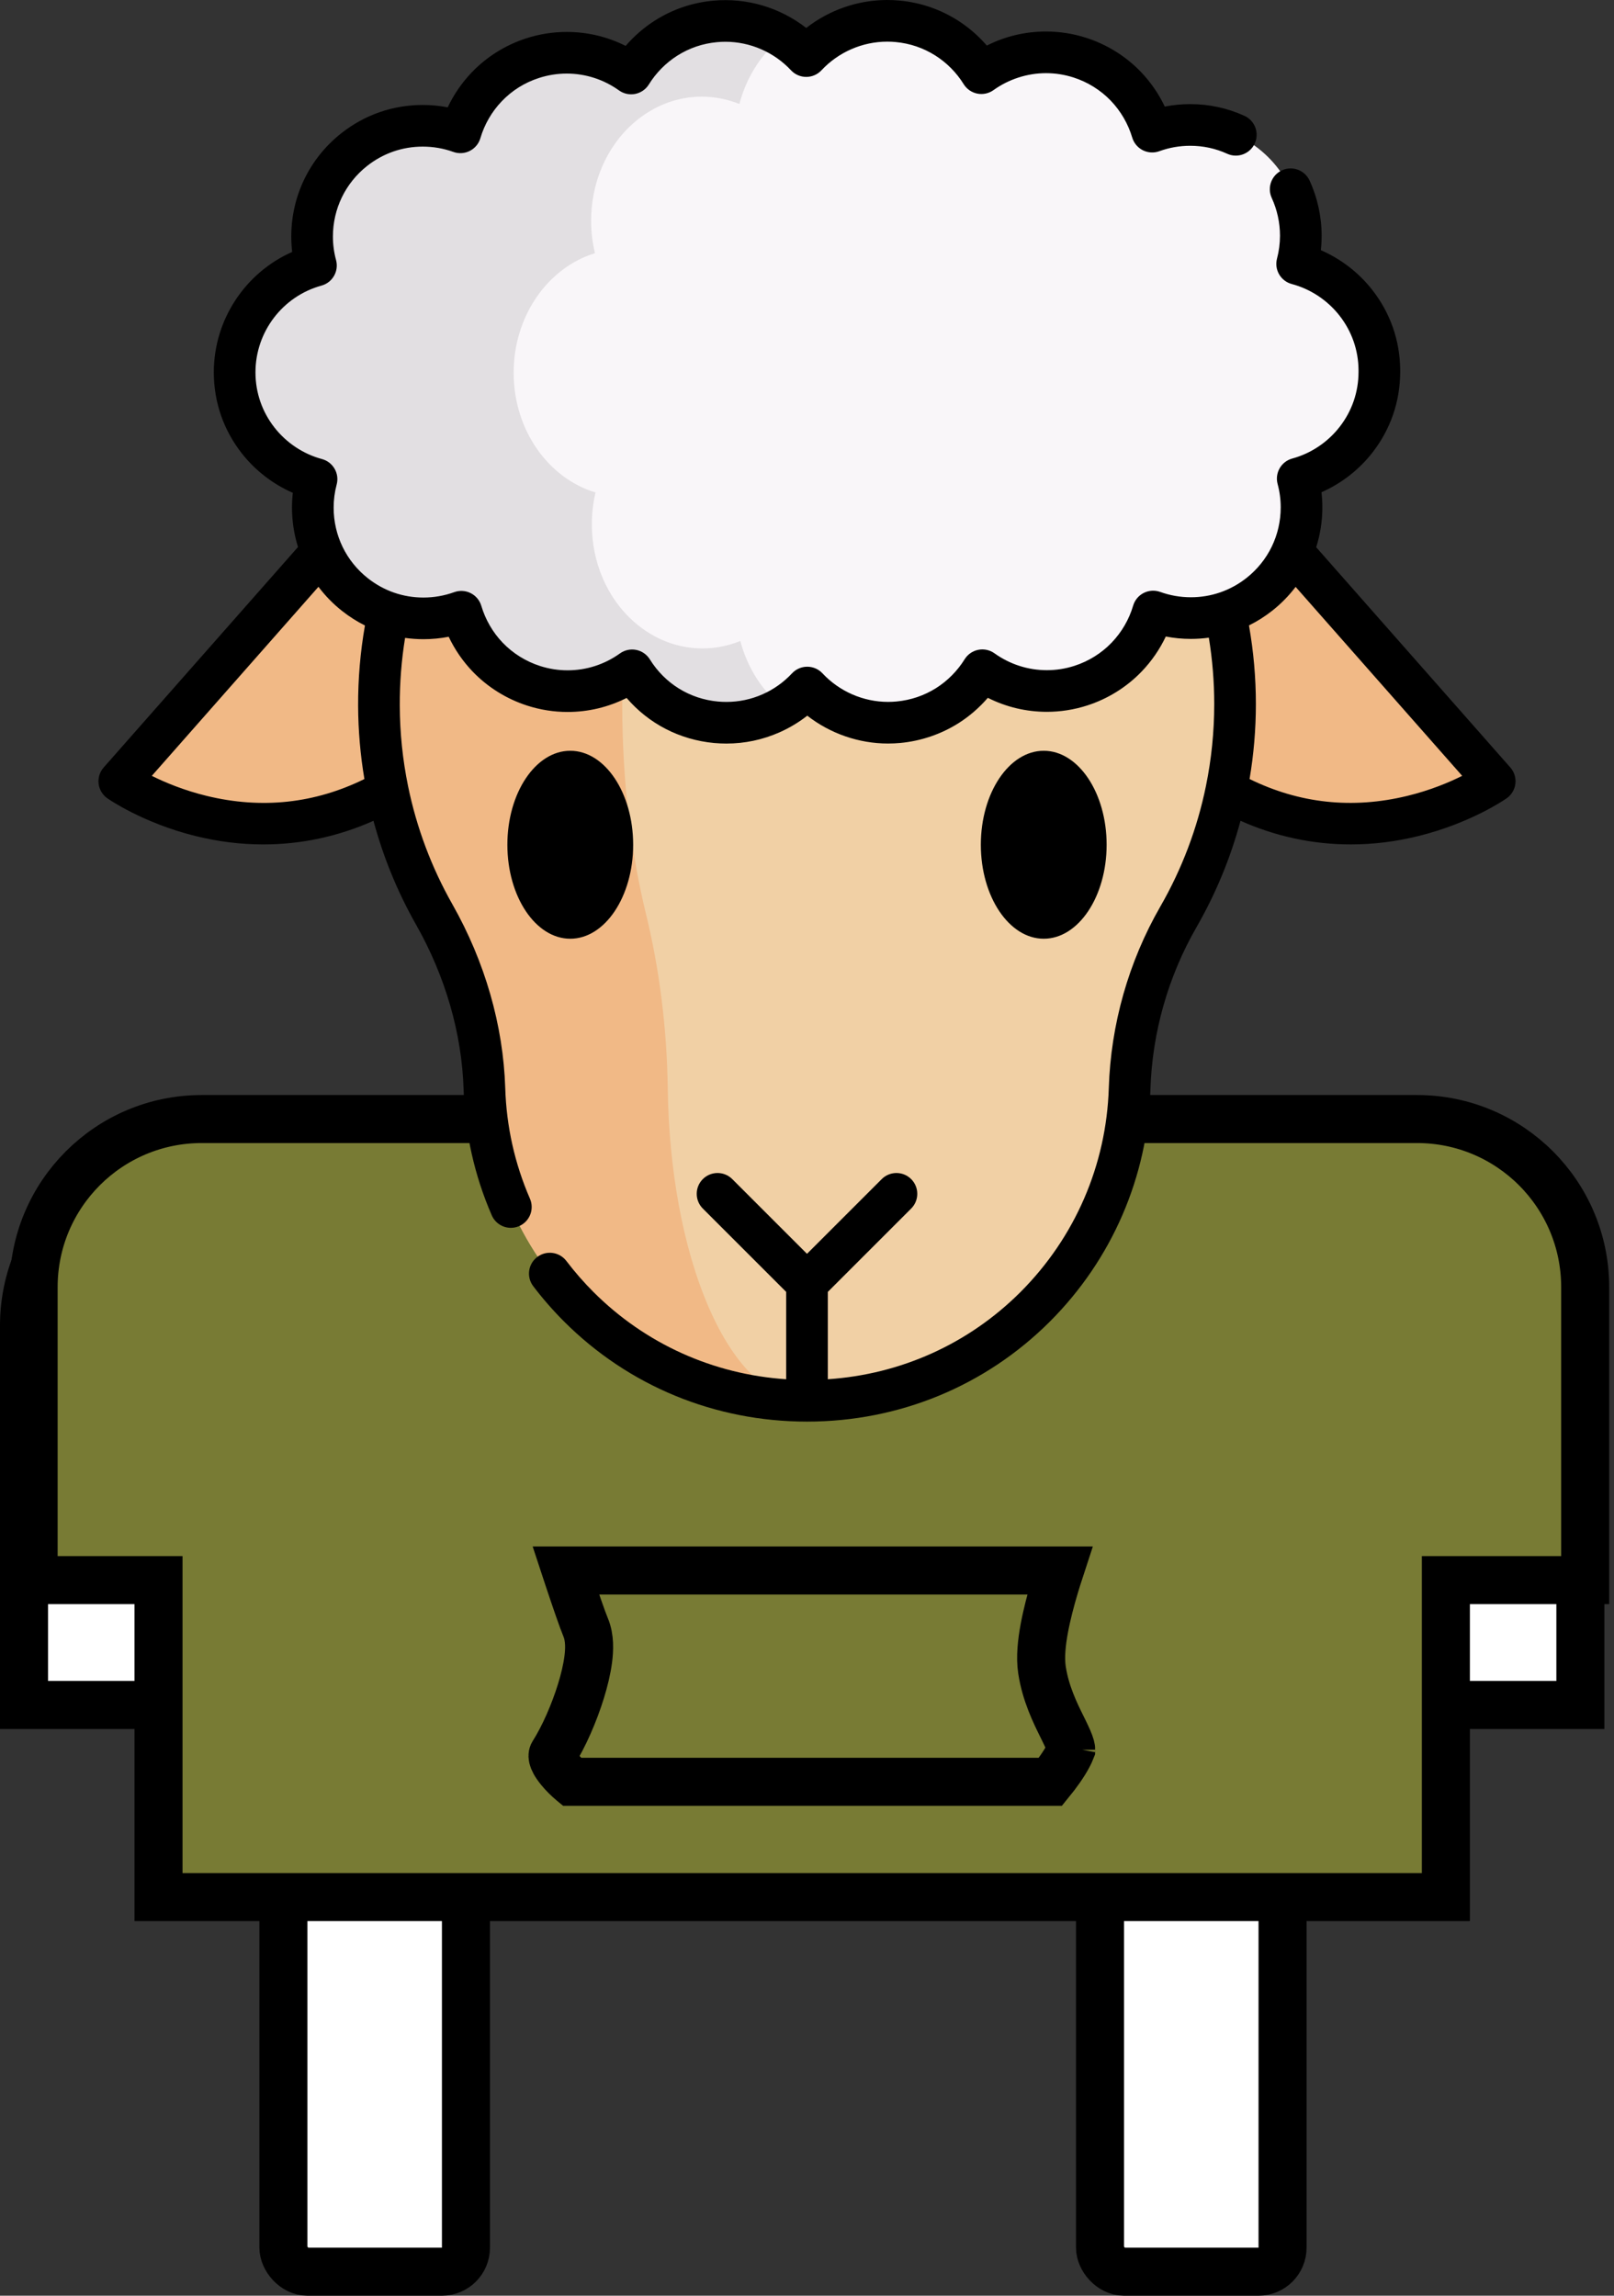 <svg width="168" height="239" viewBox="0 0 168 239" fill="none" xmlns="http://www.w3.org/2000/svg">
<rect x="0" y="0" width="168" height="239" fill="#333333" stroke="none"/>
<rect x="29.5" y="178.5" width="19" height="58" rx="2.5" fill="white" stroke="black" stroke-width="5"/>
<rect x="114.5" y="178.5" width="19" height="58" rx="2.5" fill="white" stroke="black" stroke-width="5"/>
<path d="M2.5 138C2.5 128.335 10.335 120.5 20 120.5H21.5V177.5H2.5V138Z" fill="white" stroke="black" stroke-width="5"/>
<path d="M145.5 120.5H147C156.665 120.5 164.5 128.335 164.5 138V177.5H145.5V120.5Z" fill="white" stroke="black" stroke-width="5"/>
<path d="M14 164.5H3.5V134C3.5 124.335 11.335 116.5 21 116.5H147.5C157.165 116.5 165 124.335 165 134V164.5H153H150.5V167V197.5H16.5V167V164.5H14Z" fill="#787B34" stroke="black" stroke-width="5"/>
<path d="M110.305 163.5C110.134 164.023 109.957 164.584 109.783 165.167C109.372 166.547 108.964 168.089 108.695 169.551C108.437 170.95 108.257 172.523 108.46 173.859C108.835 176.315 109.838 178.341 110.55 179.779C110.612 179.906 110.673 180.028 110.731 180.146C111.117 180.934 111.339 181.435 111.446 181.828C111.495 182.01 111.501 182.105 111.5 182.141C111.181 182.959 110.523 183.967 109.838 184.867C109.661 185.099 109.491 185.312 109.338 185.5H59.516C59.51 185.495 59.504 185.489 59.497 185.484C59.113 185.156 58.649 184.716 58.253 184.226C57.288 183.032 57.525 182.649 57.563 182.588C58.7 180.795 59.773 178.317 60.47 176.06C60.821 174.924 61.099 173.769 61.233 172.722C61.351 171.796 61.421 170.515 60.957 169.414C60.623 168.62 59.858 166.386 59.139 164.224C59.057 163.979 58.977 163.737 58.899 163.5H110.305ZM111.498 182.16C111.498 182.159 111.498 182.154 111.5 182.146C111.499 182.156 111.498 182.16 111.498 182.16Z" fill="#787B34" stroke="black" stroke-width="5"/>
<g clip-path="url(#clip0)">
<path d="M133.25 55.991L155.582 81.334C155.582 81.334 141.456 91.269 126.077 81.334H41.923C26.544 91.269 12.418 81.334 12.418 81.334L34.75 55.991" fill="#F1B986"/>
<path d="M128.555 73.294C128.555 48.587 108.445 28.576 83.7 28.739C59.035 28.902 39.345 48.813 39.445 73.478C39.477 81.378 41.565 88.791 45.202 95.213C48.348 100.768 50.222 106.96 50.421 113.341C50.679 121.583 53.952 129.748 60.243 136.039C73.299 149.095 94.701 149.095 107.757 136.039C114.049 129.747 117.322 121.581 117.579 113.339C117.775 107.057 119.52 100.915 122.653 95.466C126.408 88.937 128.555 81.367 128.555 73.294V73.294Z" fill="#F1D0A5"/>
<path d="M84 145.832C75.384 145.832 66.771 142.568 60.243 136.041C53.951 129.749 50.679 121.582 50.422 113.341C50.221 106.96 48.348 100.77 45.203 95.213C41.564 88.792 39.476 81.377 39.444 73.478C39.343 48.813 59.036 28.902 83.7 28.741H83.87C73.223 28.902 64.725 48.813 64.768 73.478C64.783 81.377 65.684 88.792 67.254 95.213C68.611 100.77 69.421 106.96 69.507 113.341C69.617 121.583 71.031 129.749 73.744 136.041C76.565 142.568 80.281 145.832 84 145.832Z" fill="#F1B986"/>
<path d="M74.525 75.195C70.789 74.846 67.635 72.749 65.797 69.785C62.931 71.842 59.163 72.559 55.547 71.398C51.78 70.188 49.063 67.218 48.02 63.686C44.399 64.997 40.208 64.467 36.961 61.912C33.228 58.976 31.799 54.2 32.948 49.885C28.054 48.568 24.442 44.109 24.424 38.797C24.404 33.476 27.994 28.985 32.888 27.643C31.715 23.328 33.13 18.534 36.857 15.585C40.101 13.018 44.298 12.473 47.922 13.778C48.959 10.247 51.67 7.271 55.441 6.052C59.056 4.886 62.827 5.597 65.696 7.651C67.528 4.687 70.679 2.584 74.419 2.233C78.115 1.884 81.569 3.322 83.922 5.839C86.273 3.319 89.724 1.876 93.42 2.218C97.159 2.564 100.313 4.658 102.151 7.62C105.015 5.563 108.782 4.843 112.398 6.001C116.169 7.211 118.882 10.175 119.931 13.704C123.546 12.39 127.741 12.914 130.99 15.464C134.723 18.393 136.158 23.164 135.02 27.476C139.917 28.778 143.538 33.223 143.576 38.532V38.627V38.708C143.576 44.022 139.975 48.499 135.081 49.83C136.242 54.142 134.821 58.927 131.091 61.871C127.844 64.432 123.65 64.968 120.029 63.663C118.986 67.195 116.275 70.164 112.505 71.38C108.889 72.544 105.121 71.83 102.252 69.776C100.417 72.737 97.266 74.837 93.527 75.188C89.831 75.534 86.379 74.094 84.026 71.576C81.906 73.849 78.89 75.243 75.609 75.243C75.251 75.243 74.888 75.226 74.525 75.195V75.195Z" fill="#F9F6F9"/>
<path d="M79.803 72.026C78.521 70.531 77.582 68.71 77.06 66.731C75.793 67.244 74.456 67.506 73.117 67.506C70.622 67.506 68.113 66.604 66.001 64.743C63.109 62.197 61.603 58.414 61.603 54.592C61.603 53.477 61.729 52.362 61.989 51.27C59.54 50.533 57.414 48.917 55.899 46.742C54.381 44.564 53.474 41.828 53.465 38.852V38.803C53.465 32.863 57.048 27.859 61.928 26.358C61.66 25.249 61.528 24.111 61.528 22.979C61.528 19.171 63.026 15.397 65.898 12.851C68.015 10.975 70.539 10.062 73.045 10.062C74.376 10.062 75.704 10.321 76.963 10.828C77.481 8.849 78.418 7.029 79.696 5.531C80.221 4.917 80.8 4.358 81.433 3.866C79.691 2.82 77.66 2.224 75.514 2.224C75.153 2.224 74.788 2.241 74.419 2.276C72.549 2.451 70.827 3.065 69.343 4.004C67.86 4.946 66.613 6.211 65.696 7.694C63.76 6.308 61.418 5.534 58.987 5.534C57.812 5.534 56.619 5.715 55.441 6.095C53.554 6.706 51.935 7.754 50.656 9.091C49.377 10.428 48.441 12.055 47.922 13.821C46.663 13.369 45.338 13.138 44.005 13.138C41.498 13.138 38.975 13.95 36.858 15.627C33.986 17.9 32.488 21.267 32.488 24.669C32.488 25.681 32.62 26.695 32.888 27.686C28.008 29.025 24.424 33.493 24.424 38.797V38.84C24.433 41.495 25.34 43.938 26.859 45.883C28.374 47.825 30.503 49.271 32.948 49.928C32.689 50.901 32.562 51.898 32.562 52.892C32.562 56.305 34.069 59.682 36.961 61.955C39.073 63.617 41.582 64.421 44.074 64.421C45.416 64.421 46.752 64.187 48.02 63.729C48.541 65.495 49.481 67.12 50.762 68.456C52.041 69.79 53.663 70.836 55.547 71.441C56.72 71.819 57.907 71.997 59.076 71.997C61.51 71.997 63.858 71.219 65.797 69.828C67.635 72.792 70.789 74.889 74.525 75.237C74.888 75.269 75.251 75.286 75.609 75.286C77.25 75.286 78.823 74.938 80.252 74.304C80.681 74.114 81.099 73.898 81.502 73.656C80.883 73.172 80.316 72.625 79.803 72.026V72.026Z" fill="#E2DFE2"/>
<path d="M65.905 87.945C65.905 82.55 62.968 78.161 59.358 78.161C55.748 78.161 52.812 82.55 52.812 87.945C52.812 93.34 55.749 97.729 59.358 97.729C62.968 97.729 65.905 93.34 65.905 87.945Z" fill="black"/>
<path d="M115.188 87.945C115.188 82.55 112.251 78.161 108.642 78.161C105.032 78.161 102.095 82.55 102.095 87.945C102.095 93.34 105.032 97.729 108.642 97.729C112.251 97.729 115.188 93.34 115.188 87.945Z" fill="black"/>
<path d="M157.209 79.9L137.002 56.972C137.42 55.648 137.644 54.253 137.644 52.82C137.644 52.293 137.614 51.767 137.553 51.246C139.63 50.33 141.476 48.896 142.875 47.091C144.752 44.672 145.744 41.773 145.744 38.708V38.518C145.724 35.455 144.714 32.566 142.824 30.163C141.415 28.369 139.563 26.948 137.485 26.045C137.541 25.544 137.569 25.04 137.569 24.536C137.569 22.567 137.135 20.583 136.313 18.797C135.812 17.709 134.525 17.232 133.437 17.733C132.349 18.233 131.873 19.521 132.374 20.609C132.936 21.831 133.233 23.189 133.233 24.536C133.233 25.339 133.129 26.142 132.923 26.923C132.619 28.079 133.308 29.264 134.463 29.57C136.405 30.087 138.163 31.248 139.415 32.842C140.705 34.483 141.394 36.455 141.408 38.532V38.708C141.408 40.801 140.731 42.781 139.448 44.433C138.206 46.036 136.454 47.209 134.512 47.736C133.357 48.049 132.675 49.239 132.987 50.395C133.2 51.181 133.308 51.997 133.308 52.82C133.308 55.705 132.011 58.383 129.749 60.168C128.079 61.484 126.076 62.18 123.957 62.18C122.864 62.18 121.789 61.993 120.763 61.623C120.201 61.421 119.581 61.46 119.048 61.73C118.515 62 118.118 62.477 117.949 63.05C117.527 64.483 116.757 65.811 115.72 66.892C114.66 68.002 113.318 68.841 111.838 69.318C110.906 69.619 109.941 69.771 108.969 69.771C107.007 69.771 105.121 69.163 103.512 68.013C103.025 67.665 102.415 67.533 101.826 67.651C101.238 67.768 100.726 68.124 100.409 68.633C99.66 69.84 98.634 70.876 97.447 71.629C96.194 72.418 94.807 72.89 93.323 73.03C93.021 73.058 92.731 73.072 92.437 73.072C89.864 73.072 87.375 71.988 85.61 70.098C85.2 69.659 84.627 69.41 84.026 69.41C83.425 69.41 82.852 69.659 82.442 70.098C81.57 71.031 80.539 71.766 79.377 72.281C78.185 72.808 76.917 73.075 75.609 73.075C75.324 73.075 75.023 73.062 74.725 73.035C71.785 72.763 69.203 71.161 67.64 68.642C67.323 68.133 66.81 67.777 66.221 67.659C65.633 67.543 65.022 67.674 64.534 68.024C62.926 69.176 61.038 69.786 59.074 69.786C58.107 69.786 57.143 69.634 56.212 69.335C54.732 68.858 53.388 68.02 52.325 66.912C51.295 65.838 50.525 64.509 50.099 63.071C49.929 62.498 49.531 62.021 48.998 61.752C48.466 61.482 47.846 61.445 47.284 61.647C46.25 62.02 45.17 62.209 44.074 62.209C41.96 62.209 39.964 61.517 38.3 60.207C36.031 58.423 34.729 55.742 34.729 52.85C34.729 52.033 34.835 51.224 35.043 50.443C35.352 49.287 34.665 48.099 33.509 47.79C31.57 47.27 29.815 46.104 28.566 44.505C27.281 42.861 26.599 40.885 26.592 38.798V38.755C26.592 34.553 29.416 30.843 33.461 29.734C34.613 29.418 35.292 28.229 34.98 27.076C34.763 26.278 34.654 25.453 34.654 24.625C34.654 21.747 35.947 19.07 38.202 17.284C39.873 15.962 41.879 15.263 44.005 15.263C45.098 15.263 46.168 15.449 47.185 15.816C47.747 16.019 48.369 15.981 48.902 15.71C49.435 15.44 49.833 14.961 50.002 14.387C50.421 12.957 51.19 11.628 52.222 10.547C53.305 9.415 54.611 8.598 56.107 8.116C57.041 7.814 58.01 7.66 58.986 7.66C60.947 7.66 62.831 8.267 64.434 9.414C64.922 9.764 65.534 9.895 66.122 9.777C66.711 9.659 67.224 9.302 67.54 8.791C68.284 7.587 69.309 6.549 70.499 5.793C71.75 5.002 73.137 4.53 74.621 4.39C74.918 4.362 75.217 4.348 75.509 4.348C78.085 4.348 80.573 5.431 82.336 7.319C82.746 7.758 83.32 8.007 83.921 8.007H83.922C84.523 8.007 85.096 7.757 85.506 7.318C87.275 5.423 89.768 4.336 92.348 4.336C92.656 4.336 92.939 4.349 93.22 4.376C94.706 4.514 96.093 4.983 97.343 5.771C98.537 6.524 99.562 7.557 100.307 8.761C100.623 9.272 101.138 9.629 101.727 9.746C102.316 9.863 102.928 9.73 103.416 9.38C104.996 8.243 106.936 7.617 108.877 7.617C109.846 7.617 110.808 7.768 111.736 8.065C113.212 8.539 114.556 9.375 115.619 10.482C116.653 11.559 117.425 12.888 117.853 14.323C118.023 14.896 118.423 15.373 118.957 15.642C119.49 15.91 120.111 15.946 120.673 15.742C121.703 15.366 122.784 15.176 123.888 15.176C125.232 15.176 126.526 15.455 127.735 16.006C128.824 16.503 130.11 16.023 130.607 14.934C131.104 13.844 130.623 12.558 129.534 12.061C127.757 11.251 125.857 10.84 123.888 10.84C122.994 10.84 122.11 10.925 121.242 11.095C120.61 9.767 119.766 8.541 118.748 7.479C117.186 5.854 115.219 4.629 113.06 3.937C111.705 3.502 110.297 3.281 108.877 3.281C106.715 3.281 104.621 3.782 102.719 4.744C101.834 3.719 100.798 2.823 99.656 2.103C97.823 0.948 95.792 0.26 93.628 0.059C93.22 0.02 92.79 0 92.348 0C89.289 0 86.314 1.042 83.921 2.91C81.198 0.789 77.733 -0.259 74.214 0.073C72.045 0.278 70.016 0.969 68.179 2.131C67.04 2.855 66.006 3.752 65.123 4.778C63.226 3.822 61.139 3.325 58.987 3.325C57.557 3.325 56.139 3.549 54.776 3.99C52.62 4.684 50.654 5.915 49.088 7.551C48.072 8.616 47.23 9.845 46.602 11.173C45.75 11.009 44.883 10.927 44.005 10.927C40.893 10.927 37.956 11.949 35.51 13.884C32.211 16.499 30.318 20.414 30.318 24.625C30.318 25.162 30.35 25.697 30.412 26.229C25.526 28.39 22.256 33.288 22.256 38.755V38.805C22.266 41.87 23.267 44.764 25.15 47.174C26.556 48.974 28.405 50.4 30.48 51.308C30.422 51.819 30.393 52.333 30.393 52.849C30.393 54.263 30.611 55.641 31.018 56.948L10.791 79.9C10.384 80.362 10.193 80.976 10.265 81.588C10.337 82.2 10.666 82.752 11.17 83.106C11.318 83.21 14.859 85.672 20.329 87.032C22.694 87.62 25.06 87.912 27.402 87.912C31.34 87.912 35.207 87.086 38.875 85.452C39.891 89.231 41.379 92.862 43.316 96.279C46.363 101.66 48.071 107.584 48.256 113.408C48.396 117.958 49.382 122.37 51.186 126.522C51.541 127.339 52.338 127.827 53.176 127.827C53.464 127.827 53.757 127.769 54.039 127.647C55.137 127.17 55.64 125.893 55.163 124.794C53.579 121.149 52.713 117.273 52.59 113.272C52.383 106.747 50.481 100.132 47.088 94.142C44.914 90.304 43.361 86.168 42.476 81.849C41.913 79.107 41.623 76.288 41.612 73.467C41.602 71.101 41.788 68.737 42.164 66.411C42.791 66.498 43.429 66.544 44.075 66.544C44.961 66.544 45.84 66.46 46.704 66.292C47.336 67.623 48.179 68.852 49.196 69.912C50.755 71.538 52.722 72.765 54.886 73.462C56.248 73.899 57.657 74.121 59.075 74.121C61.23 74.121 63.322 73.621 65.224 72.661C67.521 75.34 70.742 77.019 74.336 77.353C74.77 77.391 75.199 77.41 75.609 77.41C77.525 77.41 79.383 77.018 81.132 76.244C82.174 75.783 83.142 75.202 84.029 74.508C86.418 76.369 89.386 77.407 92.438 77.407C92.864 77.407 93.299 77.386 93.731 77.346C95.867 77.144 97.952 76.435 99.764 75.293C100.903 74.572 101.937 73.674 102.823 72.648C104.725 73.607 106.815 74.106 108.969 74.106C110.394 74.106 111.808 73.883 113.169 73.444C115.333 72.747 117.3 71.516 118.854 69.889C119.873 68.826 120.717 67.596 121.348 66.266C122.205 66.432 123.077 66.515 123.957 66.515C124.589 66.515 125.212 66.471 125.827 66.387C126.199 68.661 126.388 70.975 126.388 73.293C126.388 76.166 126.097 79.043 125.522 81.846C124.62 86.253 123.023 90.472 120.774 94.384C117.474 100.122 115.621 106.653 115.414 113.269C115.161 121.287 111.897 128.83 106.225 134.507C100.829 139.902 93.773 143.081 86.168 143.589V134.495L94.844 125.819C95.69 124.973 95.69 123.6 94.844 122.754C93.997 121.907 92.624 121.907 91.778 122.754L84 130.531L76.222 122.754C75.376 121.907 74.003 121.907 73.156 122.754C72.31 123.6 72.31 124.973 73.156 125.819L81.832 134.495V143.59C74.227 143.082 67.171 139.903 61.775 134.509C60.766 133.5 59.818 132.413 58.956 131.279C58.232 130.325 56.872 130.14 55.919 130.864C54.965 131.588 54.779 132.948 55.503 133.901C56.483 135.192 57.562 136.427 58.709 137.575C65.433 144.297 74.415 148 84 148C93.585 148 102.566 144.297 109.292 137.574C115.746 131.114 119.46 122.531 119.747 113.406C119.932 107.499 121.587 101.669 124.533 96.546C126.544 93.047 128.083 89.325 129.123 85.45C132.793 87.085 136.661 87.912 140.6 87.911C142.941 87.911 145.307 87.62 147.671 87.032C153.141 85.673 156.682 83.211 156.83 83.107C157.334 82.752 157.663 82.2 157.735 81.588C157.807 80.976 157.616 80.362 157.209 79.9V79.9ZM37.93 81.105C32.749 83.65 27.241 84.246 21.531 82.863C19.147 82.285 17.175 81.456 15.802 80.772L33.147 61.09C33.85 62.022 34.675 62.873 35.619 63.615C36.365 64.202 37.158 64.704 37.987 65.119C37.505 67.873 37.264 70.678 37.276 73.485C37.286 76.04 37.508 78.596 37.93 81.105V81.105ZM146.469 82.862C140.759 84.245 135.249 83.648 130.067 81.102C130.501 78.528 130.724 75.91 130.724 73.295C130.724 70.546 130.479 67.802 130.004 65.112C130.855 64.69 131.669 64.176 132.434 63.573C133.358 62.844 134.167 62.01 134.861 61.099L152.198 80.772C150.824 81.456 148.852 82.285 146.469 82.862V82.862Z" fill="black"/>
</g>
<defs>
<clipPath id="clip0">
<rect x="10" width="148" height="148" fill="white"/>
</clipPath>
</defs>
</svg>
